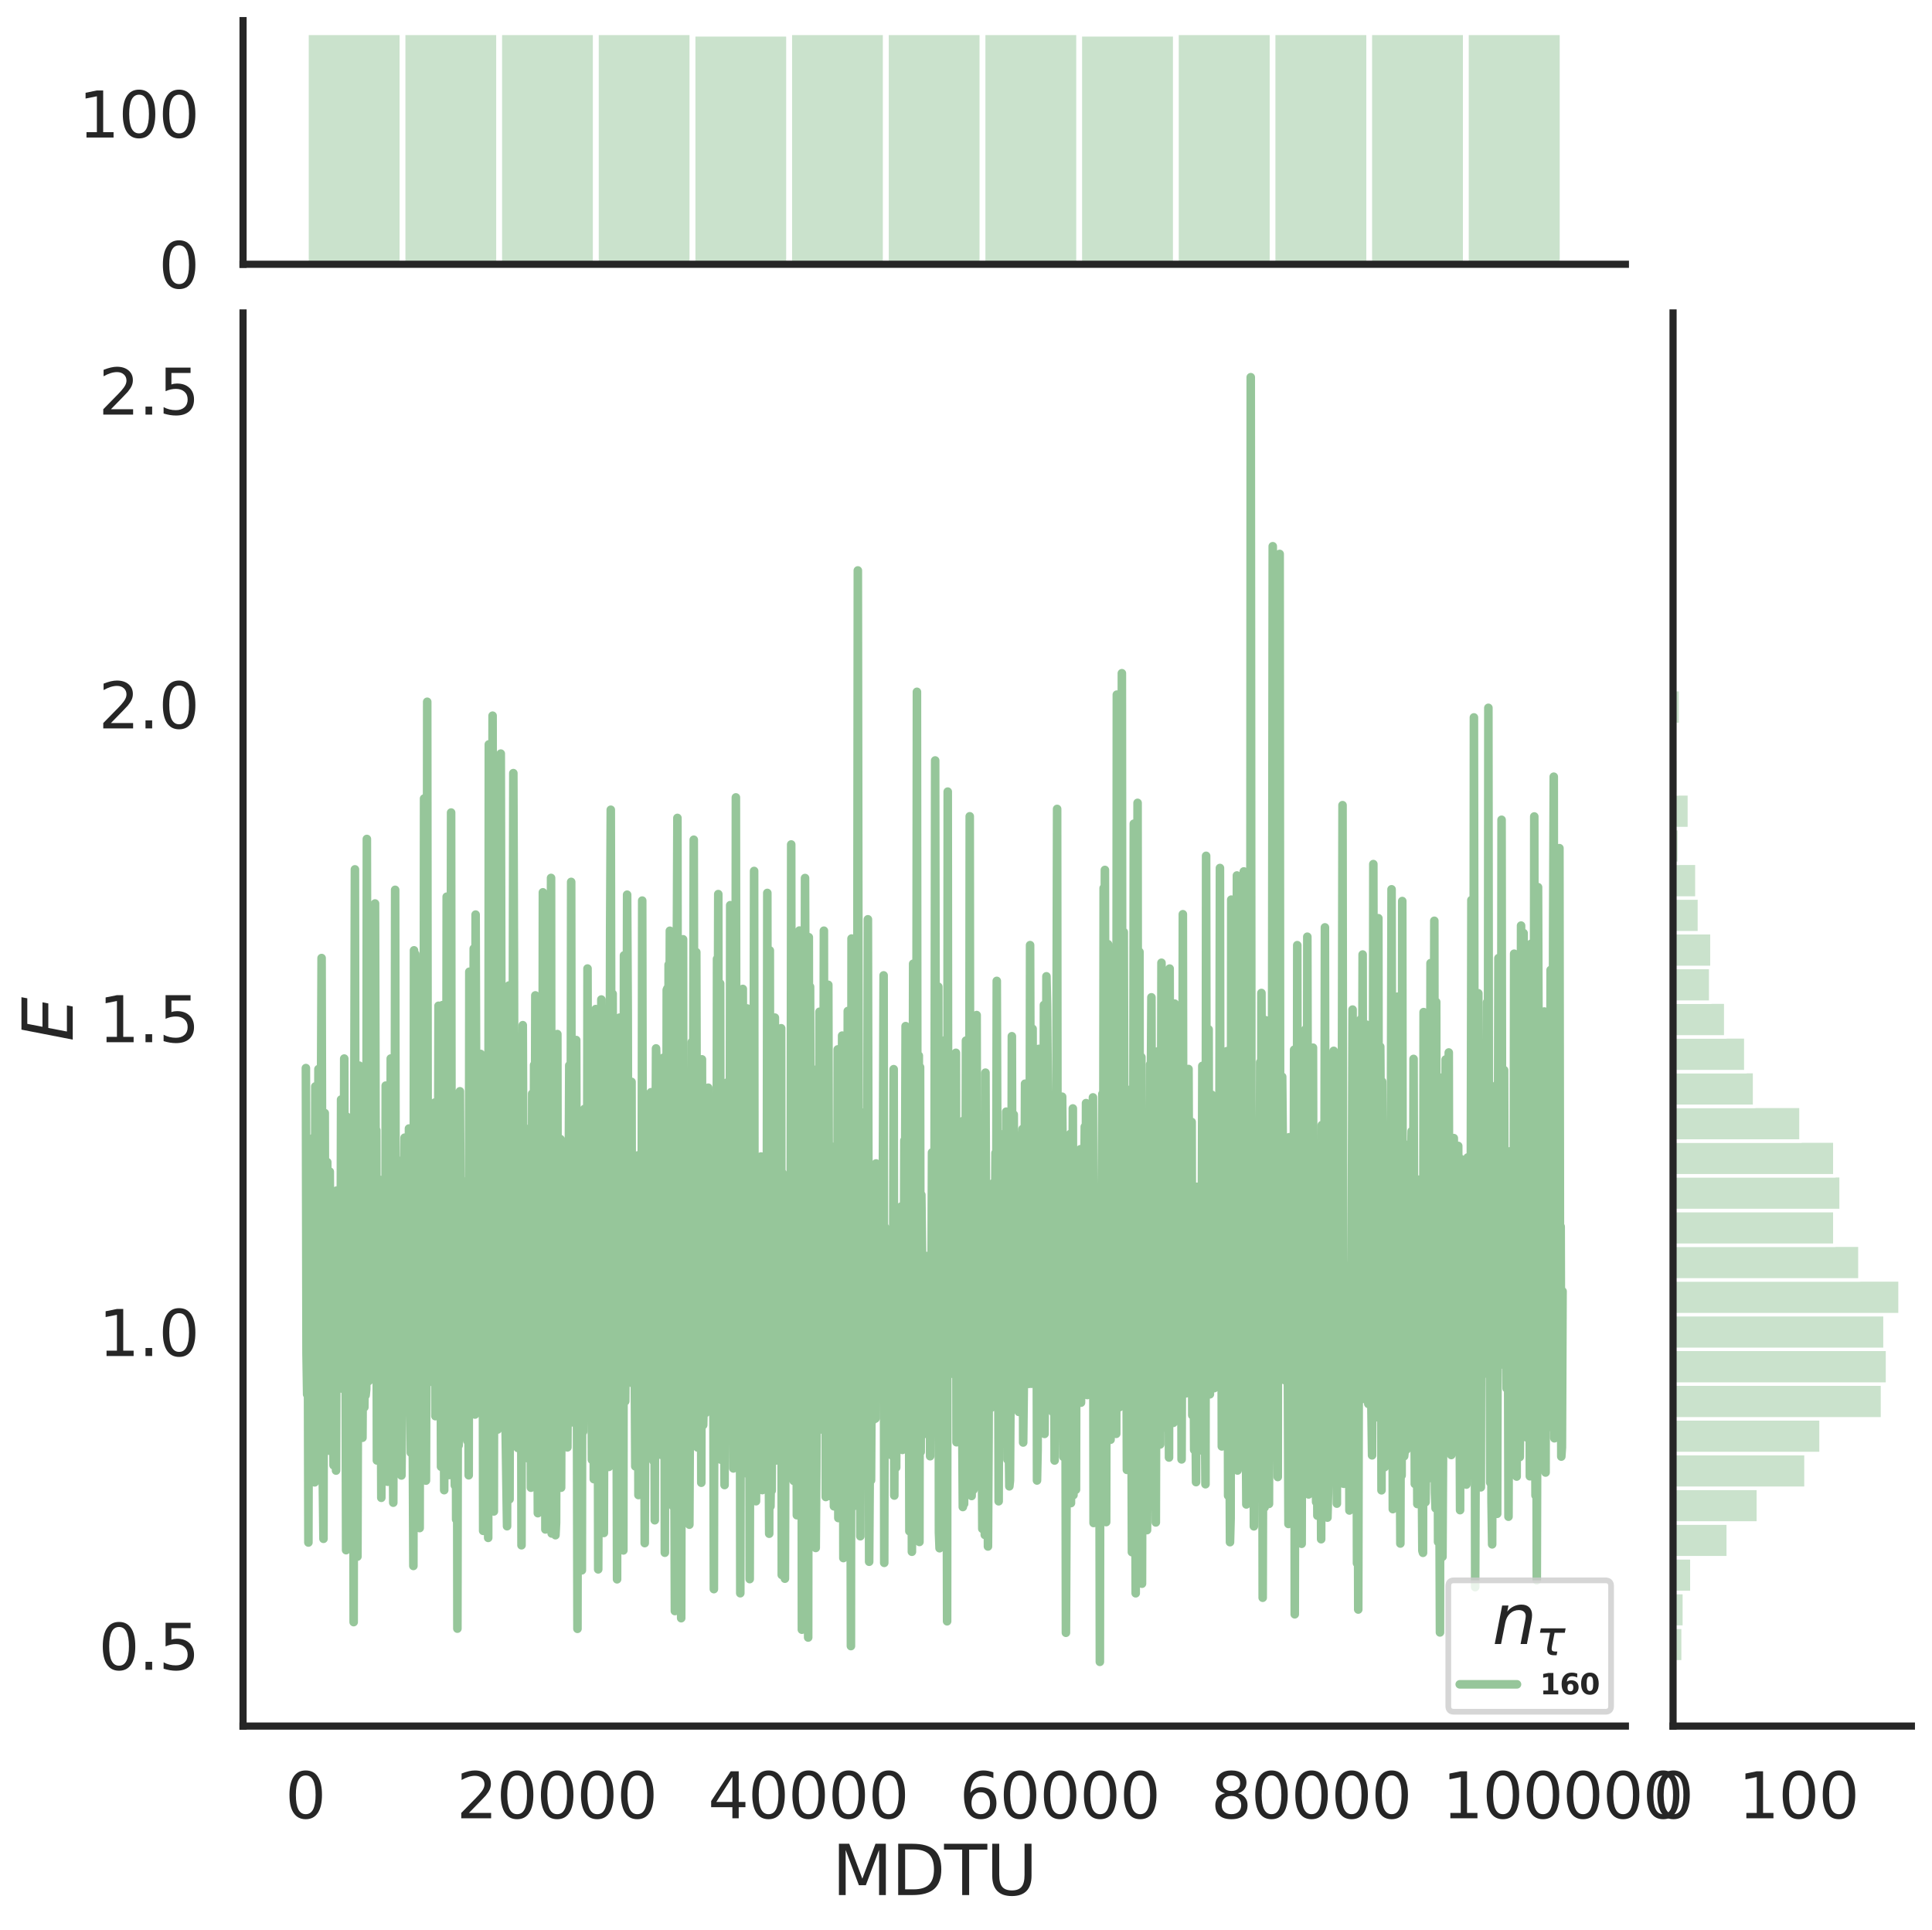 <?xml version="1.0" encoding="utf-8" standalone="no"?>
<!DOCTYPE svg PUBLIC "-//W3C//DTD SVG 1.1//EN"
  "http://www.w3.org/Graphics/SVG/1.1/DTD/svg11.dtd">
<svg height="674.159pt" version="1.1" viewBox="0 0 674.984 674.159" width="674.984pt" xmlns="http://www.w3.org/2000/svg" xmlns:xlink="http://www.w3.org/1999/xlink">
 <defs>
  <style type="text/css">*{stroke-linecap:butt;stroke-linejoin:round;}</style>
 </defs>
 <g id="figure_1">
  <g id="patch_1">
   <path d="M 0 674.159 
L 674.984 674.159 
L 674.984 0 
L 0 0 
z
" style="fill:#ffffff;"/>
  </g>
  <g id="axes_1">
   <g id="patch_2">
    <path d="M 84.914 602.94 
L 567.864 602.94 
L 567.864 109.327 
L 84.914 109.327 
z
" style="fill:none;"/>
   </g>
   <g id="matplotlib.axis_1">
    <g id="xtick_1">
     <g id="text_1">
      <!-- 0 -->
      <g style="fill:#262626;" transform="translate(99.648 635.157)scale(0.22 -0.22)">
       <defs>
        <path d="M 2034 4250 
Q 1547 4250 1301 3770 
Q 1056 3291 1056 2328 
Q 1056 1369 1301 889 
Q 1547 409 2034 409 
Q 2525 409 2770 889 
Q 3016 1369 3016 2328 
Q 3016 3291 2770 3770 
Q 2525 4250 2034 4250 
z
M 2034 4750 
Q 2819 4750 3233 4129 
Q 3647 3509 3647 2328 
Q 3647 1150 3233 529 
Q 2819 -91 2034 -91 
Q 1250 -91 836 529 
Q 422 1150 422 2328 
Q 422 3509 836 4129 
Q 1250 4750 2034 4750 
z
" id="DejaVuSans-30" transform="scale(0.016)"/>
       </defs>
       <use xlink:href="#DejaVuSans-30"/>
      </g>
     </g>
    </g>
    <g id="xtick_2">
     <g id="text_2">
      <!-- 20000 -->
      <g style="fill:#262626;" transform="translate(159.506 635.157)scale(0.22 -0.22)">
       <defs>
        <path d="M 1228 531 
L 3431 531 
L 3431 0 
L 469 0 
L 469 531 
Q 828 903 1448 1529 
Q 2069 2156 2228 2338 
Q 2531 2678 2651 2914 
Q 2772 3150 2772 3378 
Q 2772 3750 2511 3984 
Q 2250 4219 1831 4219 
Q 1534 4219 1204 4116 
Q 875 4013 500 3803 
L 500 4441 
Q 881 4594 1212 4672 
Q 1544 4750 1819 4750 
Q 2544 4750 2975 4387 
Q 3406 4025 3406 3419 
Q 3406 3131 3298 2873 
Q 3191 2616 2906 2266 
Q 2828 2175 2409 1742 
Q 1991 1309 1228 531 
z
" id="DejaVuSans-32" transform="scale(0.016)"/>
       </defs>
       <use xlink:href="#DejaVuSans-32"/>
       <use x="63.623" xlink:href="#DejaVuSans-30"/>
       <use x="127.246" xlink:href="#DejaVuSans-30"/>
       <use x="190.869" xlink:href="#DejaVuSans-30"/>
       <use x="254.492" xlink:href="#DejaVuSans-30"/>
      </g>
     </g>
    </g>
    <g id="xtick_3">
     <g id="text_3">
      <!-- 40000 -->
      <g style="fill:#262626;" transform="translate(247.359 635.157)scale(0.22 -0.22)">
       <defs>
        <path d="M 2419 4116 
L 825 1625 
L 2419 1625 
L 2419 4116 
z
M 2253 4666 
L 3047 4666 
L 3047 1625 
L 3713 1625 
L 3713 1100 
L 3047 1100 
L 3047 0 
L 2419 0 
L 2419 1100 
L 313 1100 
L 313 1709 
L 2253 4666 
z
" id="DejaVuSans-34" transform="scale(0.016)"/>
       </defs>
       <use xlink:href="#DejaVuSans-34"/>
       <use x="63.623" xlink:href="#DejaVuSans-30"/>
       <use x="127.246" xlink:href="#DejaVuSans-30"/>
       <use x="190.869" xlink:href="#DejaVuSans-30"/>
       <use x="254.492" xlink:href="#DejaVuSans-30"/>
      </g>
     </g>
    </g>
    <g id="xtick_4">
     <g id="text_4">
      <!-- 60000 -->
      <g style="fill:#262626;" transform="translate(335.212 635.157)scale(0.22 -0.22)">
       <defs>
        <path d="M 2113 2584 
Q 1688 2584 1439 2293 
Q 1191 2003 1191 1497 
Q 1191 994 1439 701 
Q 1688 409 2113 409 
Q 2538 409 2786 701 
Q 3034 994 3034 1497 
Q 3034 2003 2786 2293 
Q 2538 2584 2113 2584 
z
M 3366 4563 
L 3366 3988 
Q 3128 4100 2886 4159 
Q 2644 4219 2406 4219 
Q 1781 4219 1451 3797 
Q 1122 3375 1075 2522 
Q 1259 2794 1537 2939 
Q 1816 3084 2150 3084 
Q 2853 3084 3261 2657 
Q 3669 2231 3669 1497 
Q 3669 778 3244 343 
Q 2819 -91 2113 -91 
Q 1303 -91 875 529 
Q 447 1150 447 2328 
Q 447 3434 972 4092 
Q 1497 4750 2381 4750 
Q 2619 4750 2861 4703 
Q 3103 4656 3366 4563 
z
" id="DejaVuSans-36" transform="scale(0.016)"/>
       </defs>
       <use xlink:href="#DejaVuSans-36"/>
       <use x="63.623" xlink:href="#DejaVuSans-30"/>
       <use x="127.246" xlink:href="#DejaVuSans-30"/>
       <use x="190.869" xlink:href="#DejaVuSans-30"/>
       <use x="254.492" xlink:href="#DejaVuSans-30"/>
      </g>
     </g>
    </g>
    <g id="xtick_5">
     <g id="text_5">
      <!-- 80000 -->
      <g style="fill:#262626;" transform="translate(423.065 635.157)scale(0.22 -0.22)">
       <defs>
        <path d="M 2034 2216 
Q 1584 2216 1326 1975 
Q 1069 1734 1069 1313 
Q 1069 891 1326 650 
Q 1584 409 2034 409 
Q 2484 409 2743 651 
Q 3003 894 3003 1313 
Q 3003 1734 2745 1975 
Q 2488 2216 2034 2216 
z
M 1403 2484 
Q 997 2584 770 2862 
Q 544 3141 544 3541 
Q 544 4100 942 4425 
Q 1341 4750 2034 4750 
Q 2731 4750 3128 4425 
Q 3525 4100 3525 3541 
Q 3525 3141 3298 2862 
Q 3072 2584 2669 2484 
Q 3125 2378 3379 2068 
Q 3634 1759 3634 1313 
Q 3634 634 3220 271 
Q 2806 -91 2034 -91 
Q 1263 -91 848 271 
Q 434 634 434 1313 
Q 434 1759 690 2068 
Q 947 2378 1403 2484 
z
M 1172 3481 
Q 1172 3119 1398 2916 
Q 1625 2713 2034 2713 
Q 2441 2713 2670 2916 
Q 2900 3119 2900 3481 
Q 2900 3844 2670 4047 
Q 2441 4250 2034 4250 
Q 1625 4250 1398 4047 
Q 1172 3844 1172 3481 
z
" id="DejaVuSans-38" transform="scale(0.016)"/>
       </defs>
       <use xlink:href="#DejaVuSans-38"/>
       <use x="63.623" xlink:href="#DejaVuSans-30"/>
       <use x="127.246" xlink:href="#DejaVuSans-30"/>
       <use x="190.869" xlink:href="#DejaVuSans-30"/>
       <use x="254.492" xlink:href="#DejaVuSans-30"/>
      </g>
     </g>
    </g>
    <g id="xtick_6">
     <g id="text_6">
      <!-- 100000 -->
      <g style="fill:#262626;" transform="translate(503.919 635.157)scale(0.22 -0.22)">
       <defs>
        <path d="M 794 531 
L 1825 531 
L 1825 4091 
L 703 3866 
L 703 4441 
L 1819 4666 
L 2450 4666 
L 2450 531 
L 3481 531 
L 3481 0 
L 794 0 
L 794 531 
z
" id="DejaVuSans-31" transform="scale(0.016)"/>
       </defs>
       <use xlink:href="#DejaVuSans-31"/>
       <use x="63.623" xlink:href="#DejaVuSans-30"/>
       <use x="127.246" xlink:href="#DejaVuSans-30"/>
       <use x="190.869" xlink:href="#DejaVuSans-30"/>
       <use x="254.492" xlink:href="#DejaVuSans-30"/>
       <use x="318.115" xlink:href="#DejaVuSans-30"/>
      </g>
     </g>
    </g>
    <g id="text_7">
     <!-- MDTU -->
     <g style="fill:#262626;" transform="translate(290.683 661.968)scale(0.24 -0.24)">
      <defs>
       <path d="M 628 4666 
L 1569 4666 
L 2759 1491 
L 3956 4666 
L 4897 4666 
L 4897 0 
L 4281 0 
L 4281 4097 
L 3078 897 
L 2444 897 
L 1241 4097 
L 1241 0 
L 628 0 
L 628 4666 
z
" id="DejaVuSans-4d" transform="scale(0.016)"/>
       <path d="M 1259 4147 
L 1259 519 
L 2022 519 
Q 2988 519 3436 956 
Q 3884 1394 3884 2338 
Q 3884 3275 3436 3711 
Q 2988 4147 2022 4147 
L 1259 4147 
z
M 628 4666 
L 1925 4666 
Q 3281 4666 3915 4102 
Q 4550 3538 4550 2338 
Q 4550 1131 3912 565 
Q 3275 0 1925 0 
L 628 0 
L 628 4666 
z
" id="DejaVuSans-44" transform="scale(0.016)"/>
       <path d="M -19 4666 
L 3928 4666 
L 3928 4134 
L 2272 4134 
L 2272 0 
L 1638 0 
L 1638 4134 
L -19 4134 
L -19 4666 
z
" id="DejaVuSans-54" transform="scale(0.016)"/>
       <path d="M 556 4666 
L 1191 4666 
L 1191 1831 
Q 1191 1081 1462 751 
Q 1734 422 2344 422 
Q 2950 422 3222 751 
Q 3494 1081 3494 1831 
L 3494 4666 
L 4128 4666 
L 4128 1753 
Q 4128 841 3676 375 
Q 3225 -91 2344 -91 
Q 1459 -91 1007 375 
Q 556 841 556 1753 
L 556 4666 
z
" id="DejaVuSans-55" transform="scale(0.016)"/>
      </defs>
      <use xlink:href="#DejaVuSans-4d"/>
      <use x="86.279" xlink:href="#DejaVuSans-44"/>
      <use x="163.281" xlink:href="#DejaVuSans-54"/>
      <use x="224.365" xlink:href="#DejaVuSans-55"/>
     </g>
    </g>
   </g>
   <g id="matplotlib.axis_2">
    <g id="ytick_1">
     <g id="text_8">
      <!-- 0.5 -->
      <g style="fill:#262626;" transform="translate(34.428 583.285)scale(0.22 -0.22)">
       <defs>
        <path d="M 684 794 
L 1344 794 
L 1344 0 
L 684 0 
L 684 794 
z
" id="DejaVuSans-2e" transform="scale(0.016)"/>
        <path d="M 691 4666 
L 3169 4666 
L 3169 4134 
L 1269 4134 
L 1269 2991 
Q 1406 3038 1543 3061 
Q 1681 3084 1819 3084 
Q 2600 3084 3056 2656 
Q 3513 2228 3513 1497 
Q 3513 744 3044 326 
Q 2575 -91 1722 -91 
Q 1428 -91 1123 -41 
Q 819 9 494 109 
L 494 744 
Q 775 591 1075 516 
Q 1375 441 1709 441 
Q 2250 441 2565 725 
Q 2881 1009 2881 1497 
Q 2881 1984 2565 2268 
Q 2250 2553 1709 2553 
Q 1456 2553 1204 2497 
Q 953 2441 691 2322 
L 691 4666 
z
" id="DejaVuSans-35" transform="scale(0.016)"/>
       </defs>
       <use xlink:href="#DejaVuSans-30"/>
       <use x="63.623" xlink:href="#DejaVuSans-2e"/>
       <use x="95.41" xlink:href="#DejaVuSans-35"/>
      </g>
     </g>
    </g>
    <g id="ytick_2">
     <g id="text_9">
      <!-- 1.0 -->
      <g style="fill:#262626;" transform="translate(34.428 473.671)scale(0.22 -0.22)">
       <use xlink:href="#DejaVuSans-31"/>
       <use x="63.623" xlink:href="#DejaVuSans-2e"/>
       <use x="95.41" xlink:href="#DejaVuSans-30"/>
      </g>
     </g>
    </g>
    <g id="ytick_3">
     <g id="text_10">
      <!-- 1.5 -->
      <g style="fill:#262626;" transform="translate(34.428 364.056)scale(0.22 -0.22)">
       <use xlink:href="#DejaVuSans-31"/>
       <use x="63.623" xlink:href="#DejaVuSans-2e"/>
       <use x="95.41" xlink:href="#DejaVuSans-35"/>
      </g>
     </g>
    </g>
    <g id="ytick_4">
     <g id="text_11">
      <!-- 2.0 -->
      <g style="fill:#262626;" transform="translate(34.428 254.441)scale(0.22 -0.22)">
       <use xlink:href="#DejaVuSans-32"/>
       <use x="63.623" xlink:href="#DejaVuSans-2e"/>
       <use x="95.41" xlink:href="#DejaVuSans-30"/>
      </g>
     </g>
    </g>
    <g id="ytick_5">
     <g id="text_12">
      <!-- 2.5 -->
      <g style="fill:#262626;" transform="translate(34.428 144.827)scale(0.22 -0.22)">
       <use xlink:href="#DejaVuSans-32"/>
       <use x="63.623" xlink:href="#DejaVuSans-2e"/>
       <use x="95.41" xlink:href="#DejaVuSans-35"/>
      </g>
     </g>
    </g>
    <g id="text_13">
     <!-- $E$ -->
     <g style="fill:#262626;" transform="translate(25.436 363.813)rotate(-90)scale(0.24 -0.24)">
      <defs>
       <path d="M 1081 4666 
L 4031 4666 
L 3928 4134 
L 1606 4134 
L 1338 2753 
L 3566 2753 
L 3463 2222 
L 1234 2222 
L 909 531 
L 3284 531 
L 3181 0 
L 172 0 
L 1081 4666 
z
" id="DejaVuSans-Oblique-45" transform="scale(0.016)"/>
      </defs>
      <use transform="translate(0 0.094)" xlink:href="#DejaVuSans-Oblique-45"/>
     </g>
    </g>
   </g>
   <g id="line2d_1">
    <path clip-path="url(#pf0880ae045)" d="M 106.867 373.093 
L 107.086 472.676 
L 107.306 487.098 
L 107.526 446.777 
L 107.745 538.821 
L 107.965 451.491 
L 108.184 481.127 
L 108.624 449.551 
L 108.843 487.292 
L 109.063 409.289 
L 109.283 434.113 
L 109.502 500.036 
L 109.722 397.218 
L 109.941 517.802 
L 110.161 379.504 
L 110.381 387.527 
L 110.82 462.47 
L 111.04 453.109 
L 111.259 373.445 
L 111.699 490.294 
L 112.357 334.66 
L 112.797 519.304 
L 113.016 537.526 
L 113.236 395.016 
L 113.456 388.797 
L 113.675 475.589 
L 113.895 450.812 
L 114.114 463.379 
L 114.334 405.942 
L 114.554 504.898 
L 114.773 475.738 
L 114.993 506.739 
L 115.213 409.26 
L 115.652 499.851 
L 115.872 484.236 
L 116.091 494.493 
L 116.311 460.724 
L 116.53 511.847 
L 116.75 443.955 
L 117.409 513.693 
L 117.629 415.879 
L 117.848 471.583 
L 118.068 484.632 
L 118.288 478.437 
L 118.507 424.57 
L 118.946 467.13 
L 119.166 384.085 
L 119.386 485.031 
L 119.605 454.385 
L 119.825 461.363 
L 120.045 456.232 
L 120.264 369.77 
L 120.484 465.912 
L 120.703 460.793 
L 120.923 541.491 
L 121.143 390.047 
L 121.362 490.865 
L 121.582 390.607 
L 121.802 452.049 
L 122.021 469.237 
L 122.241 416.714 
L 122.461 472.964 
L 122.68 454.748 
L 122.9 422.544 
L 123.119 524.794 
L 123.339 414.544 
L 123.559 566.623 
L 123.778 389.708 
L 123.998 303.682 
L 124.218 457.137 
L 124.437 492.578 
L 124.657 460.621 
L 124.876 543.744 
L 125.096 473.676 
L 125.316 491.289 
L 125.535 372.252 
L 125.755 468.565 
L 125.975 415.616 
L 126.194 458.671 
L 126.414 462.736 
L 126.634 502.224 
L 127.073 422.847 
L 127.292 491.58 
L 127.512 470.59 
L 127.732 487.417 
L 127.951 485.242 
L 128.171 293.063 
L 128.391 424.052 
L 128.61 434.718 
L 128.83 482.426 
L 129.049 458.604 
L 129.269 461.902 
L 129.489 452.832 
L 129.708 405.533 
L 129.928 396.517 
L 130.148 461.608 
L 130.367 432.495 
L 130.807 401.042 
L 131.026 315.605 
L 131.246 408.809 
L 131.465 394.795 
L 131.685 510.158 
L 132.124 473.333 
L 132.344 468.015 
L 132.783 412.162 
L 133.222 523.199 
L 133.442 458.397 
L 133.662 458.259 
L 133.881 486.574 
L 134.101 443.614 
L 134.321 470.379 
L 134.54 514.644 
L 134.76 379.217 
L 135.419 517.595 
L 135.638 409.634 
L 135.858 420.438 
L 136.078 469.051 
L 136.297 486.16 
L 136.517 369.762 
L 136.737 458.769 
L 136.956 458.765 
L 137.396 524.909 
L 137.615 450.201 
L 137.835 494.35 
L 138.054 310.831 
L 138.274 471.037 
L 138.713 405.121 
L 138.933 467.579 
L 139.153 485.056 
L 139.592 419.269 
L 139.811 478.556 
L 140.031 408.646 
L 140.251 515.406 
L 140.47 494.293 
L 140.69 458.036 
L 141.129 417.637 
L 141.349 397.414 
L 141.569 415.051 
L 141.788 469.467 
L 142.008 429.568 
L 142.227 426.499 
L 142.447 413.322 
L 142.667 452.162 
L 142.886 394.208 
L 143.545 507.459 
L 143.765 436.291 
L 144.204 501.621 
L 144.424 547.002 
L 144.643 331.963 
L 144.863 435.901 
L 145.083 333.242 
L 145.302 354.247 
L 145.522 498.433 
L 145.742 352.716 
L 145.961 444.399 
L 146.181 406.594 
L 146.62 533.776 
L 146.84 388.821 
L 147.059 482.864 
L 147.279 476.34 
L 147.499 424.383 
L 147.718 407.579 
L 147.938 493.019 
L 148.157 278.94 
L 148.377 352.485 
L 148.597 475.912 
L 148.816 517.2 
L 149.036 442.695 
L 149.256 245.14 
L 149.475 461.771 
L 149.695 452.623 
L 149.915 389.249 
L 150.134 482.697 
L 150.354 417.463 
L 150.573 399.671 
L 150.793 408.172 
L 151.013 455.625 
L 151.232 442.94 
L 151.452 455.836 
L 151.672 452.458 
L 151.891 385.141 
L 152.111 494.675 
L 152.331 434.639 
L 152.77 413.731 
L 152.989 449.956 
L 153.209 351.336 
L 153.648 433.465 
L 153.868 435.937 
L 154.088 512.349 
L 154.307 361.297 
L 154.527 351.113 
L 154.746 454.772 
L 154.966 428.268 
L 155.186 520.532 
L 155.405 472.608 
L 155.625 465.679 
L 155.845 471.711 
L 156.064 313.232 
L 156.504 493.125 
L 156.723 487.477 
L 156.943 515.248 
L 157.162 421.201 
L 157.382 417.672 
L 157.602 283.831 
L 157.821 466.919 
L 158.041 427.456 
L 158.261 490.326 
L 158.48 489.468 
L 158.7 500.151 
L 158.919 518.881 
L 159.139 400.746 
L 159.359 530.767 
L 159.578 404.327 
L 159.798 568.904 
L 160.018 446.508 
L 160.237 504.908 
L 160.457 499.381 
L 160.677 381.198 
L 161.116 469.583 
L 161.335 462.881 
L 161.555 446.251 
L 161.775 452.393 
L 161.994 412.682 
L 162.434 500.984 
L 162.653 452.183 
L 162.873 475.672 
L 163.092 481.855 
L 163.312 503.354 
L 163.532 454.158 
L 163.751 515.339 
L 163.971 339.443 
L 164.191 388.21 
L 164.41 362.656 
L 164.63 456.296 
L 164.85 410.574 
L 165.069 460.714 
L 165.289 458.332 
L 165.508 331.368 
L 165.728 468.159 
L 165.948 494.115 
L 166.167 319.48 
L 166.607 460.484 
L 166.826 449.925 
L 167.046 416.975 
L 167.266 473.201 
L 167.485 375.343 
L 167.705 416.173 
L 167.924 368.151 
L 168.144 390.732 
L 168.364 455.329 
L 168.583 397.666 
L 168.803 534.744 
L 169.023 504.019 
L 169.242 455.577 
L 169.462 455.594 
L 170.121 531.127 
L 170.34 412.53 
L 170.56 537.2 
L 170.78 260.038 
L 170.999 419.255 
L 171.219 425.925 
L 171.439 491.564 
L 171.658 494.678 
L 171.878 435.347 
L 172.097 250.002 
L 172.537 527.963 
L 172.756 372.079 
L 172.976 491.968 
L 173.196 440.745 
L 173.415 434.872 
L 173.854 499.359 
L 174.074 405.905 
L 174.294 465.76 
L 174.513 464.632 
L 174.733 494.522 
L 174.953 263.246 
L 175.172 357.653 
L 175.392 379.968 
L 175.612 442.411 
L 175.831 371.667 
L 176.051 429.498 
L 176.27 421.944 
L 176.49 489.003 
L 177.149 533.126 
L 177.369 438.55 
L 177.588 513.992 
L 177.808 344.251 
L 178.027 523.719 
L 178.247 394.007 
L 178.906 488.684 
L 179.345 270.071 
L 179.565 334.424 
L 179.785 461.829 
L 180.004 492.007 
L 180.224 489.882 
L 180.443 454.523 
L 180.663 499.695 
L 180.883 505.784 
L 181.102 489.917 
L 181.542 413.496 
L 181.761 490.598 
L 181.981 419.946 
L 182.2 539.781 
L 182.42 378.905 
L 182.64 358.107 
L 182.859 416.869 
L 183.079 393.688 
L 183.299 485.427 
L 183.518 485.439 
L 183.738 440.762 
L 183.958 475.615 
L 184.177 414.657 
L 184.397 509.401 
L 184.616 423.943 
L 184.836 475.868 
L 185.275 404.157 
L 185.495 519.672 
L 185.715 502.428 
L 185.934 382.032 
L 186.154 420.025 
L 186.374 486.623 
L 186.593 372.02 
L 186.813 437.48 
L 187.032 347.705 
L 187.252 498.041 
L 187.472 481.741 
L 187.691 473.947 
L 187.911 528.576 
L 188.131 405.975 
L 188.35 385.103 
L 188.57 425.806 
L 188.789 519.141 
L 189.009 521.538 
L 189.229 476.215 
L 189.448 470.697 
L 189.668 311.7 
L 189.888 418.42 
L 190.107 446.491 
L 190.327 335.78 
L 190.547 534.254 
L 190.986 412.91 
L 191.205 445.148 
L 191.425 390.993 
L 191.645 414.937 
L 191.864 518.538 
L 192.084 480.535 
L 192.304 470.464 
L 192.523 306.675 
L 192.743 535.665 
L 193.182 419.845 
L 193.402 518.956 
L 193.621 417.486 
L 193.841 403.768 
L 194.061 536.264 
L 194.28 531.93 
L 194.72 361.216 
L 194.939 498.769 
L 195.159 407.336 
L 195.598 516.965 
L 195.818 397.91 
L 196.037 519.674 
L 196.257 449.112 
L 196.477 435.274 
L 196.696 402.616 
L 197.135 434.291 
L 197.355 481.643 
L 197.794 403.404 
L 198.014 495.861 
L 198.234 505.585 
L 198.893 372.143 
L 199.112 472.194 
L 199.332 434.086 
L 199.551 308.06 
L 199.771 454.005 
L 199.991 496.847 
L 200.21 421.834 
L 200.43 448.928 
L 200.65 401.006 
L 200.869 439.651 
L 201.089 373.167 
L 201.309 363.3 
L 201.748 568.97 
L 201.967 428.858 
L 202.407 520.756 
L 202.846 433.122 
L 203.285 548.535 
L 203.505 405.075 
L 203.724 500.107 
L 203.944 466.835 
L 204.164 387.371 
L 204.823 475.542 
L 205.042 480.218 
L 205.262 338.32 
L 205.482 450.251 
L 205.701 438.565 
L 206.14 479.208 
L 206.36 457.999 
L 206.58 454.772 
L 206.799 509.927 
L 207.239 356.503 
L 207.458 516.681 
L 207.678 435.493 
L 207.897 436.42 
L 208.117 352.492 
L 208.337 423.99 
L 208.556 386.88 
L 208.776 410.608 
L 208.996 548.199 
L 209.215 497.815 
L 209.435 374.08 
L 209.655 458.289 
L 209.874 437.227 
L 210.094 349.145 
L 210.313 388.013 
L 210.533 461.829 
L 210.753 401.532 
L 210.972 535.487 
L 211.192 449.045 
L 211.412 416.808 
L 211.631 457.378 
L 211.851 467.116 
L 212.07 365.938 
L 212.29 354.948 
L 212.51 403.8 
L 212.729 512.406 
L 213.169 324.032 
L 213.388 282.86 
L 213.608 393.763 
L 213.828 445.535 
L 214.047 347.157 
L 214.267 496.261 
L 214.486 504.969 
L 214.706 418.064 
L 214.926 419.709 
L 215.145 380.321 
L 215.585 551.667 
L 215.804 396.651 
L 216.024 359.373 
L 216.243 520.78 
L 216.463 355.471 
L 217.122 509.972 
L 217.342 493.244 
L 217.561 486.233 
L 217.781 541.582 
L 218.001 333.739 
L 218.22 359.326 
L 218.44 489.5 
L 218.659 462.1 
L 218.879 405.902 
L 219.099 312.529 
L 219.318 353.177 
L 219.538 461.052 
L 219.758 477.314 
L 219.977 450.819 
L 220.197 382.869 
L 220.417 409.052 
L 220.636 377.909 
L 220.856 483.126 
L 221.075 409.994 
L 221.295 451.953 
L 221.515 429.834 
L 221.954 512.214 
L 222.174 468.991 
L 222.393 476.788 
L 222.613 457.327 
L 222.832 403.601 
L 223.052 522.241 
L 223.272 516.707 
L 223.491 427.836 
L 223.711 478.388 
L 223.931 460.899 
L 224.15 458.829 
L 224.37 314.591 
L 224.59 434.272 
L 224.809 478.781 
L 225.029 448.705 
L 225.248 539.028 
L 225.468 481.112 
L 225.688 392.011 
L 225.907 382.323 
L 226.127 386.5 
L 226.347 496.369 
L 226.566 397.77 
L 226.786 408.069 
L 227.005 449.837 
L 227.225 395.353 
L 227.445 381.532 
L 227.664 405.866 
L 227.884 494.348 
L 228.104 487.11 
L 228.323 510.379 
L 228.543 438.52 
L 228.763 531.043 
L 228.982 414.476 
L 229.202 366.225 
L 229.421 371.948 
L 229.641 486.422 
L 229.861 474.664 
L 230.08 439.006 
L 230.3 486.714 
L 230.52 377.313 
L 230.959 508.19 
L 231.178 376.117 
L 231.398 471.545 
L 231.618 468.451 
L 231.837 369.442 
L 232.057 397.781 
L 232.277 542.382 
L 232.496 410.181 
L 232.716 502.82 
L 232.936 345.8 
L 233.155 345.283 
L 233.375 518.246 
L 233.594 336.977 
L 233.814 380.403 
L 234.034 325.124 
L 234.473 425.887 
L 234.693 505.871 
L 234.912 450.986 
L 235.132 526.117 
L 235.352 472.577 
L 235.571 501.2 
L 235.791 562.758 
L 236.01 384.271 
L 236.23 498.529 
L 236.45 335.023 
L 236.669 285.712 
L 236.889 486.712 
L 237.328 421.849 
L 237.548 497.835 
L 237.767 430.076 
L 237.987 565.255 
L 238.207 451.107 
L 238.426 442.173 
L 238.646 328.111 
L 238.866 494.682 
L 239.085 388.683 
L 239.525 488.235 
L 239.744 408.004 
L 239.964 464.493 
L 240.183 440.392 
L 240.403 459.713 
L 240.623 431.362 
L 240.842 532.584 
L 241.062 486.66 
L 241.282 487.788 
L 241.501 499.656 
L 241.721 363.965 
L 241.94 446.622 
L 242.16 392.407 
L 242.38 293.328 
L 242.599 416.885 
L 242.819 433.807 
L 243.258 332.591 
L 243.698 505.621 
L 243.917 405.833 
L 244.137 375.456 
L 244.356 470.508 
L 244.576 483.472 
L 244.796 427.559 
L 245.015 517.936 
L 245.235 370.043 
L 245.455 476.668 
L 245.674 497.8 
L 245.894 488.332 
L 246.113 409.111 
L 246.333 394.209 
L 246.553 493.545 
L 246.772 391.67 
L 246.992 448.038 
L 247.212 433.489 
L 247.431 379.949 
L 247.651 458.139 
L 247.871 481.179 
L 248.09 409.121 
L 248.31 466.762 
L 248.529 412.524 
L 248.749 492.544 
L 248.969 445.797 
L 249.188 467.679 
L 249.408 555.102 
L 249.628 425.548 
L 249.847 422.739 
L 250.067 437.182 
L 250.287 485.16 
L 250.506 334.959 
L 250.726 392.302 
L 250.945 312.321 
L 251.165 505.208 
L 251.385 474.136 
L 251.604 343.549 
L 251.824 509.865 
L 252.044 458.277 
L 252.263 462.371 
L 252.483 398.387 
L 252.702 425.402 
L 252.922 431.105 
L 253.142 518.752 
L 253.361 446.849 
L 253.581 459.068 
L 253.801 460.106 
L 254.02 378.156 
L 254.46 466.132 
L 254.679 408.292 
L 254.899 450.556 
L 255.118 316.195 
L 255.338 427.087 
L 255.558 349.873 
L 255.777 392.814 
L 256.217 512.947 
L 256.656 377.447 
L 256.875 499.242 
L 257.095 278.543 
L 257.315 452.794 
L 257.534 401.379 
L 257.754 472.931 
L 257.974 504.006 
L 258.193 404.478 
L 258.413 389.343 
L 258.633 556.537 
L 258.852 449.553 
L 259.291 380.681 
L 259.511 345.448 
L 259.731 450.771 
L 259.95 442.824 
L 260.17 452.789 
L 260.39 489.321 
L 260.609 437.923 
L 260.829 514.67 
L 261.048 352.265 
L 261.488 473.222 
L 261.707 417.309 
L 261.927 551.602 
L 262.366 381.601 
L 262.586 466.488 
L 262.806 445.981 
L 263.025 499.515 
L 263.245 423.881 
L 263.464 304.24 
L 263.684 515.77 
L 263.904 458.737 
L 264.123 524.397 
L 264.343 459.128 
L 264.563 494.545 
L 264.782 406.297 
L 265.002 510.477 
L 265.221 494.45 
L 265.441 509.719 
L 265.88 403.978 
L 266.1 449.735 
L 266.32 520.51 
L 266.539 428.227 
L 266.759 404.037 
L 266.979 434.183 
L 267.198 425.354 
L 267.418 436.719 
L 267.637 492.133 
L 267.857 458.831 
L 268.077 311.916 
L 268.296 495.524 
L 268.516 494.88 
L 268.736 535.747 
L 268.955 332.007 
L 269.175 526.184 
L 269.395 509.657 
L 269.614 520.69 
L 269.834 430.448 
L 270.053 508.877 
L 270.273 410.568 
L 270.493 482.657 
L 270.712 355.458 
L 270.932 484.158 
L 271.152 510.158 
L 271.371 414.618 
L 271.591 397.773 
L 272.03 382.102 
L 272.25 382.552 
L 272.469 509.319 
L 272.689 488.607 
L 272.909 359.179 
L 273.128 550.151 
L 273.348 409.719 
L 273.568 480.156 
L 274.007 490.407 
L 274.226 551.451 
L 274.446 478.389 
L 274.666 479.915 
L 274.885 472.397 
L 275.105 503.648 
L 275.544 456.083 
L 275.764 434.837 
L 275.983 469.498 
L 276.203 462.933 
L 276.423 294.987 
L 276.642 471.396 
L 276.862 458.2 
L 277.082 480.644 
L 277.301 517.286 
L 277.741 351.179 
L 278.18 422.106 
L 278.399 529.287 
L 278.619 483.877 
L 278.839 410.532 
L 279.058 441.557 
L 279.278 325.055 
L 279.498 487.757 
L 279.717 477.227 
L 279.937 344.065 
L 280.156 569.267 
L 280.376 466.281 
L 280.596 498.747 
L 280.815 424.488 
L 281.035 437.216 
L 281.255 306.708 
L 281.694 449.473 
L 281.914 407.105 
L 282.133 454.155 
L 282.353 572.008 
L 282.572 327.373 
L 282.792 481.789 
L 283.012 344.676 
L 283.231 423.128 
L 283.451 405.407 
L 283.671 376.52 
L 283.89 400.071 
L 284.11 373.588 
L 284.33 516.975 
L 284.549 421.536 
L 284.769 539.474 
L 284.988 540.719 
L 285.208 512.627 
L 285.428 442.996 
L 285.867 391.529 
L 286.087 461.498 
L 286.306 353.424 
L 286.526 446.681 
L 286.745 451.654 
L 286.965 499.318 
L 287.185 447.531 
L 287.404 447.511 
L 287.624 434.404 
L 287.844 325.103 
L 288.063 479.334 
L 288.283 402.819 
L 288.503 522.919 
L 288.722 407.258 
L 288.942 382.76 
L 289.161 490.716 
L 289.381 344.011 
L 289.82 522.563 
L 290.26 400.366 
L 290.479 427.573 
L 290.699 479.675 
L 290.918 488.844 
L 291.138 481.465 
L 291.358 526.173 
L 291.577 487.352 
L 292.017 467.752 
L 292.236 431.29 
L 292.456 514.694 
L 292.676 366.568 
L 292.895 530.274 
L 293.115 397.723 
L 293.334 406.339 
L 293.554 433.417 
L 293.774 394.469 
L 293.993 459.278 
L 294.213 361.759 
L 294.433 421.647 
L 294.652 544.252 
L 294.872 459.018 
L 295.091 468.115 
L 295.311 508.06 
L 295.75 482.935 
L 295.97 500.283 
L 296.19 353.167 
L 296.629 538.301 
L 296.849 425.424 
L 297.068 468.523 
L 297.288 574.996 
L 297.507 327.849 
L 297.727 504.253 
L 297.947 407.86 
L 298.166 526.16 
L 298.386 475.945 
L 298.606 339.274 
L 299.045 466.234 
L 299.265 455.076 
L 299.484 391.152 
L 299.704 199.264 
L 300.143 508.165 
L 300.363 445.713 
L 300.582 536.626 
L 300.802 388.467 
L 301.022 494.948 
L 301.241 495.092 
L 301.68 430.289 
L 301.9 444.043 
L 302.12 519.004 
L 302.339 437.826 
L 302.559 463.183 
L 302.779 504.878 
L 303.218 321.126 
L 303.657 545.534 
L 303.877 513.34 
L 304.096 461.61 
L 304.316 517.098 
L 304.536 477.454 
L 304.755 407.664 
L 304.975 494.758 
L 305.195 495.912 
L 305.414 485.711 
L 305.634 427.718 
L 305.853 495.515 
L 306.073 406.409 
L 306.293 407.032 
L 306.512 476.741 
L 306.732 426.523 
L 306.952 476.998 
L 307.391 458.006 
L 307.611 485.636 
L 307.83 444.899 
L 308.05 441.139 
L 308.269 463.192 
L 308.709 340.714 
L 308.928 545.923 
L 309.148 428.63 
L 309.368 478.207 
L 309.587 434.132 
L 309.807 490.86 
L 310.026 439.613 
L 310.246 466.801 
L 310.466 452.197 
L 310.685 493.074 
L 310.905 469.147 
L 311.564 508.392 
L 311.784 492.045 
L 312.003 463.25 
L 312.223 373.481 
L 312.442 522.418 
L 312.662 451.145 
L 312.882 467.294 
L 313.101 512.626 
L 313.321 437.189 
L 313.541 491.606 
L 313.76 466.817 
L 313.98 482.177 
L 314.199 489.098 
L 314.419 482.134 
L 314.858 421.44 
L 315.078 445.275 
L 315.298 506.465 
L 315.517 433.117 
L 315.737 481.549 
L 315.957 398.374 
L 316.176 425.734 
L 316.396 358.435 
L 316.835 462.954 
L 317.274 397.108 
L 317.494 442.6 
L 317.714 534.868 
L 317.933 454 
L 318.153 468.766 
L 318.373 389.172 
L 318.592 542.047 
L 319.031 336.65 
L 319.251 370.085 
L 319.471 504.749 
L 319.69 477.344 
L 319.91 379.909 
L 320.13 408.017 
L 320.349 241.664 
L 320.569 474.024 
L 320.788 436.057 
L 321.008 368.737 
L 321.228 538.62 
L 321.447 372.777 
L 321.667 507.17 
L 321.887 417.358 
L 322.326 453.136 
L 322.546 491.62 
L 322.765 453.412 
L 322.985 489.195 
L 323.204 500.837 
L 323.424 489.024 
L 323.644 438.735 
L 323.863 482.34 
L 324.083 490.649 
L 324.303 464.507 
L 324.522 465.91 
L 324.742 447.892 
L 324.961 508.674 
L 325.181 468.3 
L 325.401 459.326 
L 325.62 402.572 
L 325.84 410.272 
L 326.06 414.062 
L 326.279 434.164 
L 326.499 408.87 
L 326.719 265.642 
L 326.938 396.968 
L 327.377 436.389 
L 327.597 437.416 
L 327.817 344.664 
L 328.036 535.246 
L 328.256 540.818 
L 328.695 416.276 
L 328.915 525.905 
L 329.354 390.349 
L 329.574 507.189 
L 329.793 389.995 
L 330.013 494.042 
L 330.233 491.717 
L 330.452 363.135 
L 330.892 566.332 
L 331.111 276.526 
L 331.331 476.595 
L 331.55 387.589 
L 331.77 450.074 
L 331.99 455.637 
L 332.209 479.885 
L 332.429 411.65 
L 332.649 450.804 
L 332.868 368.884 
L 333.088 442.884 
L 333.308 424.383 
L 333.527 431.635 
L 333.966 367.76 
L 334.186 503.795 
L 334.406 405.702 
L 334.625 448.739 
L 335.065 411.485 
L 335.284 400.63 
L 335.504 473.206 
L 335.723 461.547 
L 335.943 463.01 
L 336.382 526.42 
L 336.602 391.459 
L 336.822 525.347 
L 337.041 395.615 
L 337.261 447.272 
L 337.481 363.494 
L 337.7 396.743 
L 337.92 477.024 
L 338.139 368.888 
L 338.359 486.799 
L 338.579 472.23 
L 338.798 285.143 
L 339.018 483.86 
L 339.238 455.106 
L 339.457 522.57 
L 339.896 471.677 
L 340.116 520.393 
L 340.336 419.213 
L 340.555 431.077 
L 340.775 409.389 
L 340.995 449.292 
L 341.214 354.582 
L 341.434 499.788 
L 341.654 466.928 
L 341.873 487.747 
L 342.093 467.042 
L 342.312 433.581 
L 342.532 464.205 
L 342.752 451.888 
L 343.191 534.027 
L 343.411 447.211 
L 343.63 466.184 
L 343.85 435.216 
L 344.069 536.17 
L 344.289 374.692 
L 344.509 434.476 
L 344.728 461.759 
L 344.948 467.927 
L 345.168 540.203 
L 345.387 501.617 
L 345.607 418.945 
L 346.266 491.756 
L 346.485 421.892 
L 346.705 474.65 
L 346.925 413.339 
L 347.144 423.425 
L 347.364 445.696 
L 347.584 439.891 
L 347.803 402.752 
L 348.023 444.138 
L 348.243 342.639 
L 348.462 410.509 
L 348.682 437.512 
L 348.901 524.413 
L 349.341 396.132 
L 349.56 398.059 
L 349.78 502.081 
L 350 436.204 
L 350.219 472.481 
L 350.439 470.449 
L 350.658 443.034 
L 350.878 480.163 
L 351.098 428.031 
L 351.317 476.407 
L 351.537 388.319 
L 351.757 408.889 
L 351.976 509.849 
L 352.196 500.189 
L 352.416 501.862 
L 352.635 519.191 
L 352.855 517.181 
L 353.074 481.789 
L 353.294 468.456 
L 353.514 361.97 
L 353.733 443.121 
L 353.953 392.177 
L 354.173 389.324 
L 354.392 431.548 
L 354.612 445.684 
L 354.831 413.671 
L 355.051 404.796 
L 355.71 486.617 
L 355.93 493.184 
L 356.149 435.153 
L 356.589 481.741 
L 356.808 478.456 
L 357.028 400.663 
L 357.247 394.37 
L 357.467 503.888 
L 357.687 484.665 
L 358.126 378.549 
L 358.346 415.815 
L 358.565 413.824 
L 358.785 417.544 
L 359.004 468.205 
L 359.224 434.419 
L 359.444 483.396 
L 359.663 456.545 
L 359.883 330.145 
L 360.322 483.36 
L 360.762 359.375 
L 360.981 464.634 
L 361.201 462.538 
L 361.42 451.596 
L 361.64 447.508 
L 361.86 424.501 
L 362.079 382.251 
L 362.299 517.156 
L 362.519 506.307 
L 362.738 391.89 
L 362.958 366.383 
L 363.617 472.616 
L 363.836 396.303 
L 364.056 369.818 
L 364.495 442.707 
L 364.715 351.046 
L 364.935 500.882 
L 365.154 454.8 
L 365.374 477.64 
L 365.593 341.04 
L 365.813 351.268 
L 366.252 402.003 
L 366.472 429.649 
L 366.692 406.047 
L 366.911 491.2 
L 367.131 399.43 
L 367.351 485.218 
L 367.57 482.865 
L 367.79 493.193 
L 368.009 484.413 
L 368.229 419.206 
L 368.449 510.179 
L 368.888 453.436 
L 369.327 282.569 
L 369.547 498.666 
L 369.766 450.933 
L 369.986 454.939 
L 370.206 435.592 
L 370.425 470.074 
L 370.645 464.01 
L 370.865 496.082 
L 371.084 383.09 
L 371.304 409.417 
L 371.524 508.91 
L 371.963 419.78 
L 372.182 436.213 
L 372.402 570.348 
L 372.622 521.88 
L 372.841 506.507 
L 373.281 410.115 
L 373.72 427.894 
L 373.939 396.082 
L 374.159 525.055 
L 374.379 448.359 
L 374.598 474.911 
L 374.818 387.196 
L 375.038 522.25 
L 375.477 427.922 
L 375.697 491.746 
L 375.916 520.37 
L 376.136 416.964 
L 376.355 417.461 
L 376.575 418.962 
L 376.795 477.178 
L 377.014 420.575 
L 377.234 422.273 
L 377.454 401.439 
L 377.673 489.965 
L 378.112 416.411 
L 378.332 485.461 
L 378.552 474.825 
L 378.771 420.143 
L 378.991 393.567 
L 379.211 461.265 
L 379.43 385.334 
L 379.65 478.423 
L 379.87 487.297 
L 380.089 392.738 
L 380.528 480.423 
L 380.748 469.143 
L 380.968 418.348 
L 381.187 450.203 
L 381.407 435.7 
L 381.627 441.36 
L 381.846 383.334 
L 382.066 532.002 
L 382.286 463.225 
L 382.505 498.008 
L 382.725 436.143 
L 382.944 433.618 
L 383.164 516.467 
L 383.384 427.472 
L 383.603 476.644 
L 383.823 495.746 
L 384.043 462.295 
L 384.262 580.503 
L 384.482 438.143 
L 384.701 437.201 
L 385.141 382.129 
L 385.36 493.729 
L 385.58 310.222 
L 385.8 370.903 
L 386.019 303.882 
L 386.459 531.686 
L 386.678 399.632 
L 386.898 339.623 
L 387.117 329.811 
L 387.337 461.87 
L 387.557 403.553 
L 387.776 474.762 
L 387.996 502.911 
L 388.216 381.945 
L 388.874 494.636 
L 389.094 470.796 
L 389.314 485.634 
L 389.533 409.336 
L 389.753 408.574 
L 389.973 500.851 
L 390.192 242.648 
L 390.412 476.993 
L 390.632 460.167 
L 390.851 428.603 
L 391.071 491.573 
L 391.29 482.761 
L 391.51 459.537 
L 391.73 479.255 
L 391.949 235.171 
L 392.169 478.795 
L 392.389 340.047 
L 392.608 325.563 
L 392.828 399.863 
L 393.267 383.792 
L 393.487 434.332 
L 393.706 513.446 
L 393.926 461.982 
L 394.146 462.558 
L 394.365 448.037 
L 394.585 486.332 
L 394.805 380.67 
L 395.024 402.747 
L 395.463 542.184 
L 395.683 395.864 
L 395.903 423.393 
L 396.122 287.734 
L 396.342 504.474 
L 396.562 486.216 
L 396.781 556.556 
L 397.001 389.225 
L 397.221 405.974 
L 397.44 280.453 
L 397.66 522.027 
L 398.099 332.496 
L 398.319 496.4 
L 398.538 479.302 
L 398.758 369.247 
L 398.978 553.206 
L 399.197 475.962 
L 399.417 452.677 
L 399.636 493.23 
L 399.856 470.431 
L 400.076 415.812 
L 400.295 527.207 
L 400.515 512.494 
L 400.735 534.497 
L 400.954 507.639 
L 401.174 526.703 
L 401.394 461.548 
L 401.613 436.798 
L 401.833 371.742 
L 402.052 383.235 
L 402.272 348.373 
L 402.492 433.632 
L 402.711 468.77 
L 402.931 448.723 
L 403.151 448.941 
L 403.37 421.445 
L 403.59 420.874 
L 403.809 531.805 
L 404.249 367.328 
L 404.468 448.535 
L 404.688 474.453 
L 404.908 390.186 
L 405.127 429.017 
L 405.347 504.559 
L 405.786 336.306 
L 406.006 495.792 
L 406.225 386.43 
L 406.445 460.662 
L 406.665 401.345 
L 406.884 458.478 
L 407.324 366.55 
L 407.543 477.872 
L 407.763 498.931 
L 408.202 457.167 
L 408.422 509.135 
L 408.641 338.34 
L 408.861 438.401 
L 409.081 481.787 
L 409.3 440.86 
L 409.52 436.365 
L 409.74 493.017 
L 409.959 497.012 
L 410.179 459.751 
L 410.398 350.579 
L 410.618 480.613 
L 410.838 489.349 
L 411.057 488.436 
L 411.277 471.258 
L 411.497 398.462 
L 411.716 394.182 
L 411.936 370.31 
L 412.155 385.046 
L 412.375 443.775 
L 412.595 413.788 
L 412.814 509.784 
L 413.034 440.452 
L 413.254 319.352 
L 413.473 466.907 
L 413.693 465.443 
L 413.913 433.295 
L 414.352 486.719 
L 414.791 402.151 
L 415.011 472.777 
L 415.23 373.418 
L 415.45 424.76 
L 415.67 408.785 
L 415.889 486.449 
L 416.109 449.564 
L 416.329 391.907 
L 416.548 494.358 
L 416.768 465.448 
L 416.987 467.133 
L 417.207 506.459 
L 417.427 465.539 
L 417.866 517.723 
L 418.086 414.569 
L 418.305 487.478 
L 418.525 493.836 
L 418.744 439.919 
L 418.964 442.248 
L 419.184 496.77 
L 419.403 419.269 
L 419.623 506.618 
L 420.062 372.326 
L 420.282 398.627 
L 420.502 372.392 
L 420.941 492.377 
L 421.16 518.459 
L 421.38 298.956 
L 421.6 454.832 
L 421.819 458.013 
L 422.039 443.112 
L 422.259 359.578 
L 422.478 466.453 
L 422.698 487.046 
L 422.917 385.164 
L 423.137 398.49 
L 423.357 382.411 
L 423.796 467.959 
L 424.016 450.393 
L 424.235 484.89 
L 424.455 423.435 
L 424.675 478.343 
L 424.894 446.344 
L 425.114 451.648 
L 425.333 476.864 
L 425.553 442.015 
L 425.773 435.598 
L 425.992 417.75 
L 426.212 303.204 
L 426.432 473.255 
L 426.651 402.108 
L 426.871 505.253 
L 427.09 449.324 
L 427.31 487.044 
L 427.53 377.332 
L 427.749 487.519 
L 427.969 401.754 
L 428.189 501.745 
L 428.628 367.188 
L 428.848 392.951 
L 429.067 522.463 
L 429.287 474.021 
L 429.506 490.103 
L 429.726 538.699 
L 429.946 530.277 
L 430.165 314.254 
L 430.385 462.451 
L 430.605 431.671 
L 430.824 485.551 
L 431.044 380.448 
L 431.264 438.168 
L 431.483 454.039 
L 431.703 510.377 
L 431.922 500.011 
L 432.142 305.817 
L 432.362 513.664 
L 432.581 443.562 
L 432.801 501.273 
L 433.021 426.972 
L 433.24 419.43 
L 433.46 468.255 
L 433.899 314.107 
L 434.119 467.81 
L 434.338 471.557 
L 434.558 304.401 
L 434.997 399.829 
L 435.217 489.791 
L 435.437 525.52 
L 435.656 446.69 
L 435.876 495.257 
L 436.315 406.388 
L 436.535 385.157 
L 436.754 491.664 
L 436.974 131.764 
L 437.194 381.784 
L 437.633 519.977 
L 437.852 404.899 
L 438.072 533.165 
L 438.292 464.934 
L 438.511 450.889 
L 438.731 398.582 
L 438.951 448.765 
L 439.17 412.361 
L 439.39 477.191 
L 439.61 424.468 
L 439.829 509.79 
L 440.049 464.568 
L 440.268 371.042 
L 440.488 522.61 
L 440.708 346.861 
L 440.927 401.398 
L 441.147 558.108 
L 441.367 476.87 
L 441.586 496.374 
L 441.806 526.573 
L 442.025 356.334 
L 442.245 405.1 
L 442.465 372.738 
L 442.684 437.71 
L 442.904 356.528 
L 443.124 362.564 
L 443.343 525.338 
L 443.563 419.329 
L 443.783 454.884 
L 444.002 465.626 
L 444.222 456.079 
L 444.441 358.866 
L 444.661 190.806 
L 444.881 376.338 
L 445.1 457.649 
L 445.32 326.114 
L 445.54 419.263 
L 445.759 358.101 
L 445.979 334.224 
L 446.199 486.909 
L 446.418 515.938 
L 446.638 277.306 
L 446.857 387.596 
L 447.077 193.501 
L 447.297 479.118 
L 447.516 433.174 
L 447.736 478.749 
L 447.956 376.114 
L 448.175 400.226 
L 448.395 463.905 
L 448.614 400.238 
L 448.834 482.112 
L 449.054 471.927 
L 449.273 409.862 
L 449.493 462.292 
L 449.713 418.767 
L 450.152 532.341 
L 450.372 397.258 
L 450.591 428.517 
L 450.811 511.98 
L 451.03 486.121 
L 451.25 518.162 
L 451.47 513.21 
L 451.689 471.687 
L 451.909 457.18 
L 452.129 366.699 
L 452.348 563.893 
L 452.568 476.56 
L 452.787 506.444 
L 453.007 485.893 
L 453.227 330.164 
L 453.446 470.426 
L 453.666 486.346 
L 453.886 383.457 
L 454.105 465.653 
L 454.325 484.003 
L 454.545 420.816 
L 454.764 539.262 
L 454.984 438.143 
L 455.203 431.408 
L 455.423 478.332 
L 455.643 387.827 
L 455.862 410.936 
L 456.082 359.593 
L 456.302 488.626 
L 456.521 506.819 
L 456.741 327.21 
L 457.18 522.026 
L 457.4 477.855 
L 457.619 394.449 
L 457.839 476.106 
L 458.059 435.837 
L 458.278 501.123 
L 458.498 495.284 
L 458.718 365.958 
L 458.937 472.956 
L 459.157 457.402 
L 459.376 427.156 
L 459.816 524.675 
L 460.035 476.898 
L 460.255 529.438 
L 460.475 489.861 
L 460.694 498.844 
L 460.914 446.465 
L 461.133 510.714 
L 461.353 479.056 
L 461.573 537.665 
L 461.792 393.007 
L 462.012 414.444 
L 462.232 407.365 
L 462.451 473.613 
L 462.671 453.044 
L 462.891 323.946 
L 463.11 449.727 
L 463.33 506.121 
L 463.549 412.998 
L 463.769 530.121 
L 463.989 521.718 
L 464.428 484.104 
L 464.648 504.757 
L 465.087 454.41 
L 465.307 503.93 
L 465.526 423.606 
L 465.746 515.311 
L 465.965 367.074 
L 466.405 463.595 
L 466.624 370.14 
L 466.844 494.233 
L 467.064 525.235 
L 467.283 373.998 
L 467.503 518.611 
L 467.722 512.229 
L 467.942 410.14 
L 468.162 422.54 
L 468.381 455.2 
L 468.601 442.239 
L 468.821 386.023 
L 469.04 281.254 
L 469.26 462.388 
L 469.48 518.307 
L 469.699 442.651 
L 469.919 456.355 
L 470.138 501.691 
L 470.358 448.587 
L 470.578 498.093 
L 470.797 446.989 
L 471.017 463.163 
L 471.237 456.616 
L 471.456 527.632 
L 471.676 441.891 
L 471.895 451.027 
L 472.115 478.288 
L 472.554 352.659 
L 472.774 420.154 
L 472.994 410.591 
L 473.213 457.462 
L 473.433 446.549 
L 473.653 492.084 
L 473.872 430.752 
L 474.092 546.052 
L 474.311 460.735 
L 474.531 562.231 
L 474.751 461.671 
L 474.97 417.835 
L 475.19 487.227 
L 475.41 356.052 
L 475.629 475.192 
L 476.068 333.429 
L 476.288 488.644 
L 476.508 459.968 
L 476.727 460.774 
L 476.947 441.148 
L 477.167 467.222 
L 477.386 357.919 
L 477.606 419.025 
L 477.826 374.115 
L 478.045 490.4 
L 478.265 463.821 
L 478.484 422.497 
L 478.704 421.043 
L 478.924 413.626 
L 479.143 492.609 
L 479.363 508.37 
L 479.583 454.924 
L 479.802 301.84 
L 480.022 436.55 
L 480.242 477.817 
L 480.461 421.846 
L 480.681 495.095 
L 480.9 492.179 
L 481.12 421.865 
L 481.34 449.241 
L 481.559 320.748 
L 481.779 480.053 
L 481.999 457.442 
L 482.218 365.621 
L 482.438 399.295 
L 482.657 520.582 
L 482.877 377.8 
L 483.536 504.315 
L 483.756 512.502 
L 483.975 446.828 
L 484.195 494.202 
L 484.415 423.256 
L 484.634 410.644 
L 484.854 420.506 
L 485.073 410.956 
L 485.293 458.468 
L 485.513 471.557 
L 485.952 391.715 
L 486.172 310.647 
L 486.611 527.158 
L 486.83 511.41 
L 487.05 392.096 
L 487.489 452.482 
L 487.709 405.968 
L 487.929 510.378 
L 488.148 348.165 
L 488.588 480.994 
L 488.807 450.188 
L 489.246 539.18 
L 489.466 452.541 
L 489.686 515.404 
L 489.905 314.748 
L 490.125 493.95 
L 490.345 485.108 
L 490.564 508.678 
L 490.784 506.665 
L 491.003 482.008 
L 491.223 426.109 
L 491.443 506.319 
L 491.662 434.564 
L 491.882 399.892 
L 492.102 481.71 
L 492.321 487.959 
L 492.541 489.316 
L 492.761 419.578 
L 493.2 395.12 
L 493.639 488.98 
L 493.859 369.895 
L 494.298 518.357 
L 494.518 444.831 
L 494.737 432.519 
L 495.176 525.378 
L 495.396 419.382 
L 495.616 412.079 
L 495.835 467.895 
L 496.055 480.952 
L 496.275 447.664 
L 496.494 504.991 
L 496.714 512.373 
L 496.934 541.703 
L 497.153 542.419 
L 497.373 353.54 
L 497.592 448.681 
L 497.812 427.073 
L 498.032 524.729 
L 498.251 511.505 
L 498.471 434.294 
L 498.91 516.528 
L 499.13 401.347 
L 499.35 464.886 
L 499.569 449.339 
L 499.789 336.435 
L 500.008 482.288 
L 500.228 386.753 
L 500.667 466.436 
L 500.887 429.025 
L 501.107 321.646 
L 501.326 521.292 
L 501.546 526.863 
L 501.765 349.989 
L 501.985 518.593 
L 502.205 460.691 
L 502.424 538.632 
L 502.644 496.563 
L 502.864 515.85 
L 503.083 570.231 
L 503.303 376.446 
L 503.523 455.98 
L 503.742 435.187 
L 503.962 543.804 
L 504.181 502.584 
L 504.401 410.426 
L 504.621 431.538 
L 504.84 478.465 
L 505.06 370.098 
L 505.28 467.483 
L 505.499 399.64 
L 505.938 447.999 
L 506.158 367.648 
L 506.378 487.632 
L 506.597 424.061 
L 506.817 505.754 
L 507.037 508.256 
L 507.256 436.522 
L 507.476 494.127 
L 507.915 397.555 
L 508.354 495.247 
L 508.574 409.162 
L 508.794 490.282 
L 509.013 439.55 
L 509.233 500.619 
L 509.453 400.286 
L 509.672 471.866 
L 509.892 477.031 
L 510.111 527.514 
L 510.331 404.825 
L 510.551 472.215 
L 510.77 406.326 
L 510.99 457.637 
L 511.21 441.286 
L 511.429 501.85 
L 511.869 412.696 
L 512.088 445.213 
L 512.308 518.586 
L 512.527 492.143 
L 512.747 404.325 
L 512.967 511.258 
L 513.186 425.644 
L 513.406 474.182 
L 513.626 426.994 
L 513.845 418.196 
L 514.065 314.419 
L 514.285 445.628 
L 514.504 411.312 
L 514.724 510.805 
L 514.943 250.603 
L 515.383 554.4 
L 515.602 497.05 
L 515.822 480.423 
L 516.042 432.412 
L 516.261 452.435 
L 516.481 346.964 
L 516.7 472.547 
L 516.92 455.247 
L 517.14 504.4 
L 517.359 519.539 
L 517.579 393.934 
L 517.799 412.348 
L 518.018 419.022 
L 518.238 432.48 
L 518.458 392.776 
L 518.677 438.528 
L 518.897 443.957 
L 519.116 473.141 
L 519.556 350.055 
L 519.775 480.009 
L 519.995 247.257 
L 520.215 448.015 
L 520.434 459.944 
L 520.654 517.903 
L 520.873 404.584 
L 521.093 524.412 
L 521.313 539.461 
L 521.532 451.685 
L 521.752 467.066 
L 521.972 451.014 
L 522.191 519.807 
L 522.411 455.166 
L 522.631 524.921 
L 522.85 379.033 
L 523.07 528.791 
L 523.509 334.689 
L 523.729 460.678 
L 523.948 429.228 
L 524.168 420.391 
L 524.388 453.305 
L 524.607 286.366 
L 524.827 449.209 
L 525.046 451.699 
L 525.266 423.574 
L 525.486 373.786 
L 525.705 451.021 
L 525.925 477.209 
L 526.145 462.55 
L 526.364 484.977 
L 526.584 409.328 
L 526.804 437.75 
L 527.023 529.803 
L 527.462 402.195 
L 527.902 471.412 
L 528.341 419.519 
L 528.561 502.62 
L 528.78 482.534 
L 529 333.148 
L 529.439 478.676 
L 529.659 441.076 
L 529.878 515.779 
L 530.098 405.308 
L 530.318 391.465 
L 530.537 476.669 
L 530.757 452.755 
L 530.977 508.954 
L 531.196 480.2 
L 531.416 323.32 
L 531.635 456.751 
L 531.855 438.721 
L 532.075 495.957 
L 532.294 325.937 
L 532.514 499.668 
L 532.734 494.899 
L 533.173 434.364 
L 533.393 502.122 
L 533.612 448.986 
L 533.832 454.717 
L 534.051 488.272 
L 534.271 426.954 
L 534.491 515.677 
L 534.93 329.662 
L 535.15 455.417 
L 535.369 443.109 
L 535.589 452.184 
L 535.808 470.241 
L 536.028 285.21 
L 536.248 466.855 
L 536.467 522.379 
L 536.687 422.361 
L 536.907 551.995 
L 537.126 475.723 
L 537.346 309.9 
L 538.005 512.39 
L 538.224 431.162 
L 538.444 419.626 
L 538.664 394.057 
L 538.883 392.676 
L 539.103 404.176 
L 539.323 435.455 
L 539.542 353.338 
L 539.762 475.136 
L 539.981 514.376 
L 540.201 392.597 
L 540.421 410.754 
L 540.64 480.847 
L 540.86 448.494 
L 541.08 385.759 
L 541.519 473.313 
L 541.739 338.827 
L 541.958 498.473 
L 542.178 383.125 
L 542.397 450.073 
L 542.617 325.976 
L 542.837 271.313 
L 543.056 502.41 
L 543.276 319.254 
L 543.715 427.771 
L 543.935 323.57 
L 544.154 424.794 
L 544.374 471.204 
L 544.594 448.873 
L 544.813 296.278 
L 545.033 463.957 
L 545.253 428.449 
L 545.472 508.805 
L 545.692 505.567 
L 545.912 451.051 
L 545.912 451.051 
" style="fill:none;stroke:#96c69a;stroke-linecap:round;stroke-width:3;"/>
   </g>
   <g id="line2d_2"/>
   <g id="patch_3">
    <path d="M 84.914 602.94 
L 84.914 109.327 
" style="fill:none;stroke:#262626;stroke-linecap:square;stroke-linejoin:miter;stroke-width:2.5;"/>
   </g>
   <g id="patch_4">
    <path d="M 84.914 602.94 
L 567.864 602.94 
" style="fill:none;stroke:#262626;stroke-linecap:square;stroke-linejoin:miter;stroke-width:2.5;"/>
   </g>
   <g id="legend_1">
    <g id="patch_5">
     <path d="M 507.99 597.94 
L 560.864 597.94 
Q 562.864 597.94 562.864 595.94 
L 562.864 554.034 
Q 562.864 552.034 560.864 552.034 
L 507.99 552.034 
Q 505.99 552.034 505.99 554.034 
L 505.99 595.94 
Q 505.99 597.94 507.99 597.94 
z
" style="fill:#ffffff;opacity:0.8;stroke:#cccccc;stroke-linejoin:miter;stroke-width:2;"/>
    </g>
    <g id="text_14">
     <!-- $n_\tau$ -->
     <g style="fill:#262626;" transform="translate(521.347 574.271)scale(0.24 -0.24)">
      <defs>
       <path d="M 3566 2113 
L 3156 0 
L 2578 0 
L 2988 2091 
Q 3016 2238 3031 2350 
Q 3047 2463 3047 2528 
Q 3047 2791 2881 2937 
Q 2716 3084 2419 3084 
Q 1956 3084 1622 2776 
Q 1288 2469 1184 1941 
L 800 0 
L 225 0 
L 903 3500 
L 1478 3500 
L 1363 2950 
Q 1603 3253 1940 3418 
Q 2278 3584 2650 3584 
Q 3113 3584 3367 3334 
Q 3622 3084 3622 2631 
Q 3622 2519 3608 2391 
Q 3594 2263 3566 2113 
z
" id="DejaVuSans-Oblique-6e" transform="scale(0.016)"/>
       <path d="M 2103 638 
Q 2188 488 2525 488 
L 2800 488 
L 2706 0 
L 2363 0 
Q 1800 0 1600 300 
Q 1403 606 1534 1269 
L 1856 2925 
L 541 2925 
L 653 3500 
L 3881 3500 
L 3769 2925 
L 2444 2925 
L 2113 1234 
Q 2025 781 2103 638 
z
" id="DejaVuSans-Oblique-3c4" transform="scale(0.016)"/>
      </defs>
      <use xlink:href="#DejaVuSans-Oblique-6e"/>
      <use transform="translate(63.379 -16.406)scale(0.7)" xlink:href="#DejaVuSans-Oblique-3c4"/>
     </g>
    </g>
    <g id="line2d_3">
     <path d="M 509.99 588.36 
L 529.99 588.36 
" style="fill:none;stroke:#96c69a;stroke-linecap:round;stroke-width:3;"/>
    </g>
    <g id="line2d_4"/>
    <g id="text_15">
     <!-- 160 -->
     <g style="fill:#262626;" transform="translate(537.99 591.86)scale(0.1 -0.1)">
      <defs>
       <path d="M 750 831 
L 1813 831 
L 1813 3847 
L 722 3622 
L 722 4441 
L 1806 4666 
L 2950 4666 
L 2950 831 
L 4013 831 
L 4013 0 
L 750 0 
L 750 831 
z
" id="DejaVuSans-Bold-31" transform="scale(0.016)"/>
       <path d="M 2316 2303 
Q 2000 2303 1842 2098 
Q 1684 1894 1684 1484 
Q 1684 1075 1842 870 
Q 2000 666 2316 666 
Q 2634 666 2792 870 
Q 2950 1075 2950 1484 
Q 2950 1894 2792 2098 
Q 2634 2303 2316 2303 
z
M 3803 4544 
L 3803 3681 
Q 3506 3822 3243 3889 
Q 2981 3956 2731 3956 
Q 2194 3956 1894 3657 
Q 1594 3359 1544 2772 
Q 1750 2925 1990 3001 
Q 2231 3078 2516 3078 
Q 3231 3078 3670 2659 
Q 4109 2241 4109 1563 
Q 4109 813 3618 361 
Q 3128 -91 2303 -91 
Q 1394 -91 895 523 
Q 397 1138 397 2266 
Q 397 3422 980 4083 
Q 1563 4744 2578 4744 
Q 2900 4744 3203 4694 
Q 3506 4644 3803 4544 
z
" id="DejaVuSans-Bold-36" transform="scale(0.016)"/>
       <path d="M 2944 2338 
Q 2944 3213 2780 3570 
Q 2616 3928 2228 3928 
Q 1841 3928 1675 3570 
Q 1509 3213 1509 2338 
Q 1509 1453 1675 1090 
Q 1841 728 2228 728 
Q 2613 728 2778 1090 
Q 2944 1453 2944 2338 
z
M 4147 2328 
Q 4147 1169 3647 539 
Q 3147 -91 2228 -91 
Q 1306 -91 806 539 
Q 306 1169 306 2328 
Q 306 3491 806 4120 
Q 1306 4750 2228 4750 
Q 3147 4750 3647 4120 
Q 4147 3491 4147 2328 
z
" id="DejaVuSans-Bold-30" transform="scale(0.016)"/>
      </defs>
      <use xlink:href="#DejaVuSans-Bold-31"/>
      <use x="69.58" xlink:href="#DejaVuSans-Bold-36"/>
      <use x="139.16" xlink:href="#DejaVuSans-Bold-30"/>
     </g>
    </g>
   </g>
  </g>
  <g id="axes_2">
   <g id="patch_6">
    <path d="M 84.914 92.306 
L 567.864 92.306 
L 567.864 7.2 
L 84.914 7.2 
z
" style="fill:none;"/>
   </g>
   <g id="matplotlib.axis_3">
    <g id="xtick_7"/>
    <g id="xtick_8"/>
    <g id="xtick_9"/>
    <g id="xtick_10"/>
    <g id="xtick_11"/>
    <g id="xtick_12"/>
   </g>
   <g id="matplotlib.axis_4">
    <g id="ytick_6">
     <g id="text_16">
      <!-- 0 -->
      <g style="fill:#262626;" transform="translate(55.417 100.664)scale(0.22 -0.22)">
       <use xlink:href="#DejaVuSans-30"/>
      </g>
     </g>
    </g>
    <g id="ytick_7">
     <g id="text_17">
      <!-- 100 -->
      <g style="fill:#262626;" transform="translate(27.422 48.032)scale(0.22 -0.22)">
       <use xlink:href="#DejaVuSans-31"/>
       <use x="63.623" xlink:href="#DejaVuSans-30"/>
       <use x="127.246" xlink:href="#DejaVuSans-30"/>
      </g>
     </g>
    </g>
   </g>
   <g id="patch_7">
    <path clip-path="url(#p210cb4fdbb)" d="M 106.867 92.306 
L 140.639 92.306 
L 140.639 11.253 
L 106.867 11.253 
z
" style="fill:#96c69a;fill-opacity:0.5;stroke:#ffffff;stroke-linejoin:miter;stroke-width:2;"/>
   </g>
   <g id="patch_8">
    <path clip-path="url(#p210cb4fdbb)" d="M 140.639 92.306 
L 174.412 92.306 
L 174.412 11.253 
L 140.639 11.253 
z
" style="fill:#96c69a;fill-opacity:0.5;stroke:#ffffff;stroke-linejoin:miter;stroke-width:2;"/>
   </g>
   <g id="patch_9">
    <path clip-path="url(#p210cb4fdbb)" d="M 174.412 92.306 
L 208.185 92.306 
L 208.185 11.253 
L 174.412 11.253 
z
" style="fill:#96c69a;fill-opacity:0.5;stroke:#ffffff;stroke-linejoin:miter;stroke-width:2;"/>
   </g>
   <g id="patch_10">
    <path clip-path="url(#p210cb4fdbb)" d="M 208.185 92.306 
L 241.957 92.306 
L 241.957 11.253 
L 208.185 11.253 
z
" style="fill:#96c69a;fill-opacity:0.5;stroke:#ffffff;stroke-linejoin:miter;stroke-width:2;"/>
   </g>
   <g id="patch_11">
    <path clip-path="url(#p210cb4fdbb)" d="M 241.957 92.306 
L 275.73 92.306 
L 275.73 11.779 
L 241.957 11.779 
z
" style="fill:#96c69a;fill-opacity:0.5;stroke:#ffffff;stroke-linejoin:miter;stroke-width:2;"/>
   </g>
   <g id="patch_12">
    <path clip-path="url(#p210cb4fdbb)" d="M 275.73 92.306 
L 309.503 92.306 
L 309.503 11.253 
L 275.73 11.253 
z
" style="fill:#96c69a;fill-opacity:0.5;stroke:#ffffff;stroke-linejoin:miter;stroke-width:2;"/>
   </g>
   <g id="patch_13">
    <path clip-path="url(#p210cb4fdbb)" d="M 309.503 92.306 
L 343.275 92.306 
L 343.275 11.253 
L 309.503 11.253 
z
" style="fill:#96c69a;fill-opacity:0.5;stroke:#ffffff;stroke-linejoin:miter;stroke-width:2;"/>
   </g>
   <g id="patch_14">
    <path clip-path="url(#p210cb4fdbb)" d="M 343.275 92.306 
L 377.048 92.306 
L 377.048 11.253 
L 343.275 11.253 
z
" style="fill:#96c69a;fill-opacity:0.5;stroke:#ffffff;stroke-linejoin:miter;stroke-width:2;"/>
   </g>
   <g id="patch_15">
    <path clip-path="url(#p210cb4fdbb)" d="M 377.048 92.306 
L 410.821 92.306 
L 410.821 11.779 
L 377.048 11.779 
z
" style="fill:#96c69a;fill-opacity:0.5;stroke:#ffffff;stroke-linejoin:miter;stroke-width:2;"/>
   </g>
   <g id="patch_16">
    <path clip-path="url(#p210cb4fdbb)" d="M 410.821 92.306 
L 444.593 92.306 
L 444.593 11.253 
L 410.821 11.253 
z
" style="fill:#96c69a;fill-opacity:0.5;stroke:#ffffff;stroke-linejoin:miter;stroke-width:2;"/>
   </g>
   <g id="patch_17">
    <path clip-path="url(#p210cb4fdbb)" d="M 444.593 92.306 
L 478.366 92.306 
L 478.366 11.253 
L 444.593 11.253 
z
" style="fill:#96c69a;fill-opacity:0.5;stroke:#ffffff;stroke-linejoin:miter;stroke-width:2;"/>
   </g>
   <g id="patch_18">
    <path clip-path="url(#p210cb4fdbb)" d="M 478.366 92.306 
L 512.139 92.306 
L 512.139 11.253 
L 478.366 11.253 
z
" style="fill:#96c69a;fill-opacity:0.5;stroke:#ffffff;stroke-linejoin:miter;stroke-width:2;"/>
   </g>
   <g id="patch_19">
    <path clip-path="url(#p210cb4fdbb)" d="M 512.139 92.306 
L 545.912 92.306 
L 545.912 11.253 
L 512.139 11.253 
z
" style="fill:#96c69a;fill-opacity:0.5;stroke:#ffffff;stroke-linejoin:miter;stroke-width:2;"/>
   </g>
   <g id="patch_20">
    <path d="M 84.914 92.306 
L 84.914 7.2 
" style="fill:none;stroke:#262626;stroke-linecap:square;stroke-linejoin:miter;stroke-width:2.5;"/>
   </g>
   <g id="patch_21">
    <path d="M 84.914 92.306 
L 567.864 92.306 
" style="fill:none;stroke:#262626;stroke-linecap:square;stroke-linejoin:miter;stroke-width:2.5;"/>
   </g>
  </g>
  <g id="axes_3">
   <g id="patch_22">
    <path d="M 584.517 602.94 
L 667.784 602.94 
L 667.784 109.327 
L 584.517 109.327 
z
" style="fill:none;"/>
   </g>
   <g id="matplotlib.axis_5">
    <g id="xtick_13">
     <g id="text_18">
      <!-- 0 -->
      <g style="fill:#262626;" transform="translate(577.518 635.157)scale(0.22 -0.22)">
       <use xlink:href="#DejaVuSans-30"/>
      </g>
     </g>
    </g>
    <g id="xtick_14">
     <g id="text_19">
      <!-- 100 -->
      <g style="fill:#262626;" transform="translate(607.334 635.157)scale(0.22 -0.22)">
       <use xlink:href="#DejaVuSans-31"/>
       <use x="63.623" xlink:href="#DejaVuSans-30"/>
       <use x="127.246" xlink:href="#DejaVuSans-30"/>
      </g>
     </g>
    </g>
   </g>
   <g id="matplotlib.axis_6">
    <g id="ytick_8"/>
    <g id="ytick_9"/>
    <g id="ytick_10"/>
    <g id="ytick_11"/>
    <g id="ytick_12"/>
   </g>
   <g id="patch_23">
    <path clip-path="url(#pb06899e710)" d="M 584.517 580.503 
L 588.022 580.503 
L 588.022 568.375 
L 584.517 568.375 
z
" style="fill:#96c69a;fill-opacity:0.5;stroke:#ffffff;stroke-linejoin:miter;stroke-width:1.213;"/>
   </g>
   <g id="patch_24">
    <path clip-path="url(#pb06899e710)" d="M 584.517 568.375 
L 588.46 568.375 
L 588.46 556.247 
L 584.517 556.247 
z
" style="fill:#96c69a;fill-opacity:0.5;stroke:#ffffff;stroke-linejoin:miter;stroke-width:1.213;"/>
   </g>
   <g id="patch_25">
    <path clip-path="url(#pb06899e710)" d="M 584.517 556.247 
L 591.089 556.247 
L 591.089 544.119 
L 584.517 544.119 
z
" style="fill:#96c69a;fill-opacity:0.5;stroke:#ffffff;stroke-linejoin:miter;stroke-width:1.213;"/>
   </g>
   <g id="patch_26">
    <path clip-path="url(#pb06899e710)" d="M 584.517 544.119 
L 603.795 544.119 
L 603.795 531.991 
L 584.517 531.991 
z
" style="fill:#96c69a;fill-opacity:0.5;stroke:#ffffff;stroke-linejoin:miter;stroke-width:1.213;"/>
   </g>
   <g id="patch_27">
    <path clip-path="url(#pb06899e710)" d="M 584.517 531.991 
L 614.31 531.991 
L 614.31 519.863 
L 584.517 519.863 
z
" style="fill:#96c69a;fill-opacity:0.5;stroke:#ffffff;stroke-linejoin:miter;stroke-width:1.213;"/>
   </g>
   <g id="patch_28">
    <path clip-path="url(#pb06899e710)" d="M 584.517 519.863 
L 630.959 519.863 
L 630.959 507.735 
L 584.517 507.735 
z
" style="fill:#96c69a;fill-opacity:0.5;stroke:#ffffff;stroke-linejoin:miter;stroke-width:1.213;"/>
   </g>
   <g id="patch_29">
    <path clip-path="url(#pb06899e710)" d="M 584.517 507.735 
L 636.217 507.735 
L 636.217 495.606 
L 584.517 495.606 
z
" style="fill:#96c69a;fill-opacity:0.5;stroke:#ffffff;stroke-linejoin:miter;stroke-width:1.213;"/>
   </g>
   <g id="patch_30">
    <path clip-path="url(#pb06899e710)" d="M 584.517 495.606 
L 657.685 495.606 
L 657.685 483.478 
L 584.517 483.478 
z
" style="fill:#96c69a;fill-opacity:0.5;stroke:#ffffff;stroke-linejoin:miter;stroke-width:1.213;"/>
   </g>
   <g id="patch_31">
    <path clip-path="url(#pb06899e710)" d="M 584.517 483.478 
L 659.438 483.478 
L 659.438 471.35 
L 584.517 471.35 
z
" style="fill:#96c69a;fill-opacity:0.5;stroke:#ffffff;stroke-linejoin:miter;stroke-width:1.213;"/>
   </g>
   <g id="patch_32">
    <path clip-path="url(#pb06899e710)" d="M 584.517 471.35 
L 658.562 471.35 
L 658.562 459.222 
L 584.517 459.222 
z
" style="fill:#96c69a;fill-opacity:0.5;stroke:#ffffff;stroke-linejoin:miter;stroke-width:1.213;"/>
   </g>
   <g id="patch_33">
    <path clip-path="url(#pb06899e710)" d="M 584.517 459.222 
L 663.819 459.222 
L 663.819 447.094 
L 584.517 447.094 
z
" style="fill:#96c69a;fill-opacity:0.5;stroke:#ffffff;stroke-linejoin:miter;stroke-width:1.213;"/>
   </g>
   <g id="patch_34">
    <path clip-path="url(#pb06899e710)" d="M 584.517 447.094 
L 649.799 447.094 
L 649.799 434.966 
L 584.517 434.966 
z
" style="fill:#96c69a;fill-opacity:0.5;stroke:#ffffff;stroke-linejoin:miter;stroke-width:1.213;"/>
   </g>
   <g id="patch_35">
    <path clip-path="url(#pb06899e710)" d="M 584.517 434.966 
L 641.036 434.966 
L 641.036 422.838 
L 584.517 422.838 
z
" style="fill:#96c69a;fill-opacity:0.5;stroke:#ffffff;stroke-linejoin:miter;stroke-width:1.213;"/>
   </g>
   <g id="patch_36">
    <path clip-path="url(#pb06899e710)" d="M 584.517 422.838 
L 643.227 422.838 
L 643.227 410.71 
L 584.517 410.71 
z
" style="fill:#96c69a;fill-opacity:0.5;stroke:#ffffff;stroke-linejoin:miter;stroke-width:1.213;"/>
   </g>
   <g id="patch_37">
    <path clip-path="url(#pb06899e710)" d="M 584.517 410.71 
L 641.036 410.71 
L 641.036 398.582 
L 584.517 398.582 
z
" style="fill:#96c69a;fill-opacity:0.5;stroke:#ffffff;stroke-linejoin:miter;stroke-width:1.213;"/>
   </g>
   <g id="patch_38">
    <path clip-path="url(#pb06899e710)" d="M 584.517 398.582 
L 629.207 398.582 
L 629.207 386.454 
L 584.517 386.454 
z
" style="fill:#96c69a;fill-opacity:0.5;stroke:#ffffff;stroke-linejoin:miter;stroke-width:1.213;"/>
   </g>
   <g id="patch_39">
    <path clip-path="url(#pb06899e710)" d="M 584.517 386.454 
L 612.996 386.454 
L 612.996 374.326 
L 584.517 374.326 
z
" style="fill:#96c69a;fill-opacity:0.5;stroke:#ffffff;stroke-linejoin:miter;stroke-width:1.213;"/>
   </g>
   <g id="patch_40">
    <path clip-path="url(#pb06899e710)" d="M 584.517 374.326 
L 609.929 374.326 
L 609.929 362.197 
L 584.517 362.197 
z
" style="fill:#96c69a;fill-opacity:0.5;stroke:#ffffff;stroke-linejoin:miter;stroke-width:1.213;"/>
   </g>
   <g id="patch_41">
    <path clip-path="url(#pb06899e710)" d="M 584.517 362.197 
L 602.919 362.197 
L 602.919 350.069 
L 584.517 350.069 
z
" style="fill:#96c69a;fill-opacity:0.5;stroke:#ffffff;stroke-linejoin:miter;stroke-width:1.213;"/>
   </g>
   <g id="patch_42">
    <path clip-path="url(#pb06899e710)" d="M 584.517 350.069 
L 597.661 350.069 
L 597.661 337.941 
L 584.517 337.941 
z
" style="fill:#96c69a;fill-opacity:0.5;stroke:#ffffff;stroke-linejoin:miter;stroke-width:1.213;"/>
   </g>
   <g id="patch_43">
    <path clip-path="url(#pb06899e710)" d="M 584.517 337.941 
L 598.099 337.941 
L 598.099 325.813 
L 584.517 325.813 
z
" style="fill:#96c69a;fill-opacity:0.5;stroke:#ffffff;stroke-linejoin:miter;stroke-width:1.213;"/>
   </g>
   <g id="patch_44">
    <path clip-path="url(#pb06899e710)" d="M 584.517 325.813 
L 593.718 325.813 
L 593.718 313.685 
L 584.517 313.685 
z
" style="fill:#96c69a;fill-opacity:0.5;stroke:#ffffff;stroke-linejoin:miter;stroke-width:1.213;"/>
   </g>
   <g id="patch_45">
    <path clip-path="url(#pb06899e710)" d="M 584.517 313.685 
L 592.842 313.685 
L 592.842 301.557 
L 584.517 301.557 
z
" style="fill:#96c69a;fill-opacity:0.5;stroke:#ffffff;stroke-linejoin:miter;stroke-width:1.213;"/>
   </g>
   <g id="patch_46">
    <path clip-path="url(#pb06899e710)" d="M 584.517 301.557 
L 586.708 301.557 
L 586.708 289.429 
L 584.517 289.429 
z
" style="fill:#96c69a;fill-opacity:0.5;stroke:#ffffff;stroke-linejoin:miter;stroke-width:1.213;"/>
   </g>
   <g id="patch_47">
    <path clip-path="url(#pb06899e710)" d="M 584.517 289.429 
L 590.213 289.429 
L 590.213 277.301 
L 584.517 277.301 
z
" style="fill:#96c69a;fill-opacity:0.5;stroke:#ffffff;stroke-linejoin:miter;stroke-width:1.213;"/>
   </g>
   <g id="patch_48">
    <path clip-path="url(#pb06899e710)" d="M 584.517 277.301 
L 586.27 277.301 
L 586.27 265.173 
L 584.517 265.173 
z
" style="fill:#96c69a;fill-opacity:0.5;stroke:#ffffff;stroke-linejoin:miter;stroke-width:1.213;"/>
   </g>
   <g id="patch_49">
    <path clip-path="url(#pb06899e710)" d="M 584.517 265.173 
L 585.393 265.173 
L 585.393 253.045 
L 584.517 253.045 
z
" style="fill:#96c69a;fill-opacity:0.5;stroke:#ffffff;stroke-linejoin:miter;stroke-width:1.213;"/>
   </g>
   <g id="patch_50">
    <path clip-path="url(#pb06899e710)" d="M 584.517 253.045 
L 587.146 253.045 
L 587.146 240.917 
L 584.517 240.917 
z
" style="fill:#96c69a;fill-opacity:0.5;stroke:#ffffff;stroke-linejoin:miter;stroke-width:1.213;"/>
   </g>
   <g id="patch_51">
    <path clip-path="url(#pb06899e710)" d="M 584.517 240.917 
L 584.955 240.917 
L 584.955 228.789 
L 584.517 228.789 
z
" style="fill:#96c69a;fill-opacity:0.5;stroke:#ffffff;stroke-linejoin:miter;stroke-width:1.213;"/>
   </g>
   <g id="patch_52">
    <path clip-path="url(#pb06899e710)" d="M 584.517 228.789 
L 584.517 228.789 
L 584.517 216.66 
L 584.517 216.66 
z
" style="fill:#96c69a;fill-opacity:0.5;stroke:#ffffff;stroke-linejoin:miter;stroke-width:1.213;"/>
   </g>
   <g id="patch_53">
    <path clip-path="url(#pb06899e710)" d="M 584.517 216.66 
L 584.517 216.66 
L 584.517 204.532 
L 584.517 204.532 
z
" style="fill:#96c69a;fill-opacity:0.5;stroke:#ffffff;stroke-linejoin:miter;stroke-width:1.213;"/>
   </g>
   <g id="patch_54">
    <path clip-path="url(#pb06899e710)" d="M 584.517 204.532 
L 585.393 204.532 
L 585.393 192.404 
L 584.517 192.404 
z
" style="fill:#96c69a;fill-opacity:0.5;stroke:#ffffff;stroke-linejoin:miter;stroke-width:1.213;"/>
   </g>
   <g id="patch_55">
    <path clip-path="url(#pb06899e710)" d="M 584.517 192.404 
L 584.955 192.404 
L 584.955 180.276 
L 584.517 180.276 
z
" style="fill:#96c69a;fill-opacity:0.5;stroke:#ffffff;stroke-linejoin:miter;stroke-width:1.213;"/>
   </g>
   <g id="patch_56">
    <path clip-path="url(#pb06899e710)" d="M 584.517 180.276 
L 584.517 180.276 
L 584.517 168.148 
L 584.517 168.148 
z
" style="fill:#96c69a;fill-opacity:0.5;stroke:#ffffff;stroke-linejoin:miter;stroke-width:1.213;"/>
   </g>
   <g id="patch_57">
    <path clip-path="url(#pb06899e710)" d="M 584.517 168.148 
L 584.517 168.148 
L 584.517 156.02 
L 584.517 156.02 
z
" style="fill:#96c69a;fill-opacity:0.5;stroke:#ffffff;stroke-linejoin:miter;stroke-width:1.213;"/>
   </g>
   <g id="patch_58">
    <path clip-path="url(#pb06899e710)" d="M 584.517 156.02 
L 584.517 156.02 
L 584.517 143.892 
L 584.517 143.892 
z
" style="fill:#96c69a;fill-opacity:0.5;stroke:#ffffff;stroke-linejoin:miter;stroke-width:1.213;"/>
   </g>
   <g id="patch_59">
    <path clip-path="url(#pb06899e710)" d="M 584.517 143.892 
L 584.955 143.892 
L 584.955 131.764 
L 584.517 131.764 
z
" style="fill:#96c69a;fill-opacity:0.5;stroke:#ffffff;stroke-linejoin:miter;stroke-width:1.213;"/>
   </g>
   <g id="patch_60">
    <path d="M 584.517 602.94 
L 584.517 109.327 
" style="fill:none;stroke:#262626;stroke-linecap:square;stroke-linejoin:miter;stroke-width:2.5;"/>
   </g>
   <g id="patch_61">
    <path d="M 584.517 602.94 
L 667.784 602.94 
" style="fill:none;stroke:#262626;stroke-linecap:square;stroke-linejoin:miter;stroke-width:2.5;"/>
   </g>
  </g>
 </g>
 <defs>
  <clipPath id="pf0880ae045">
   <rect height="493.613" width="482.949" x="84.914" y="109.327"/>
  </clipPath>
  <clipPath id="p210cb4fdbb">
   <rect height="85.106" width="482.949" x="84.914" y="7.2"/>
  </clipPath>
  <clipPath id="pb06899e710">
   <rect height="493.613" width="83.267" x="584.517" y="109.327"/>
  </clipPath>
 </defs>
</svg>
